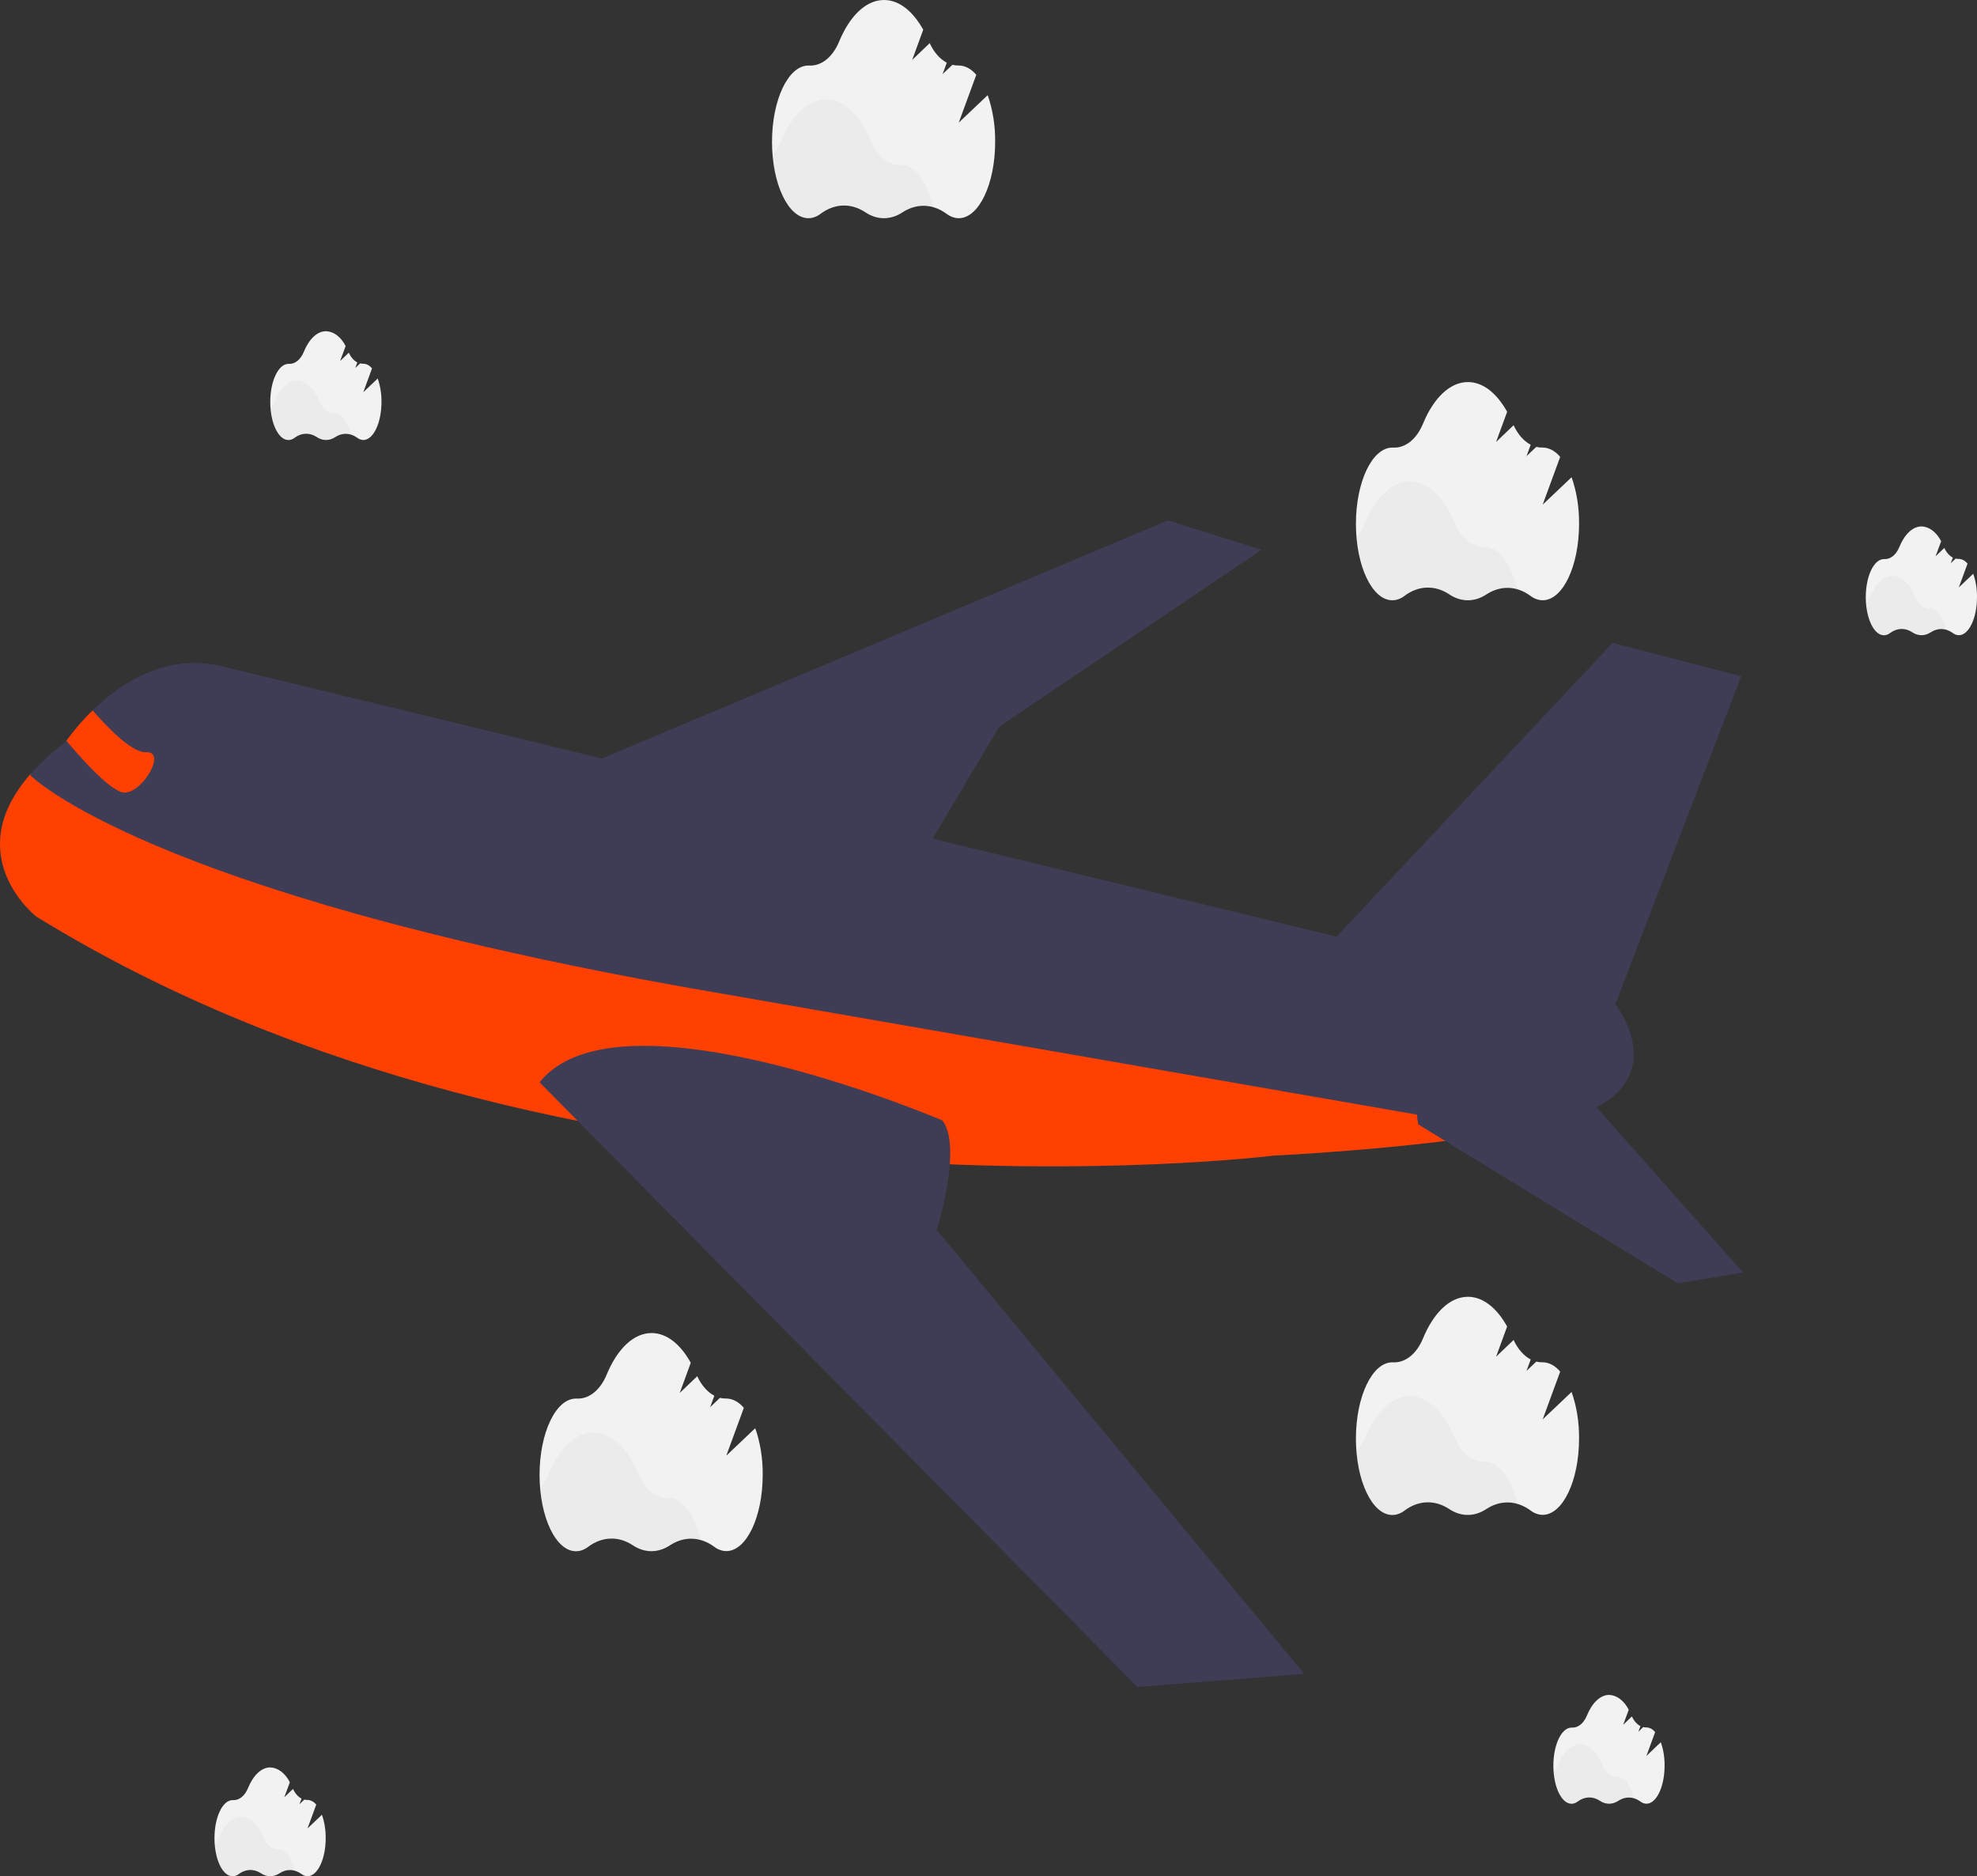<svg width="235" height="223" viewBox="0 0 235 223" fill="none" xmlns="http://www.w3.org/2000/svg">
<rect x="0" y="0" width="235" height="223" fill="#333333" stroke="none"/>
<path d="M190.022 131.472C187.862 132.665 184.069 133.646 179.679 134.435C167.743 136.583 151.386 137.345 151.386 137.345C151.386 137.345 67.299 147.803 4.278 108.91C4.278 108.91 -4.889 101.704 3.615 92.006C4.924 90.556 6.316 89.283 7.775 88.201L7.879 88.045C8.846 86.704 9.891 85.496 11.002 84.435C14.267 81.27 19.78 77.518 26.49 79.218L192.011 119.361C192.011 119.361 198.057 127.021 190.022 131.472Z" fill="#3F3D56"/>
<path d="M157.042 113.278L191.693 76.414L206.965 80.375L192.011 119.361C192.011 119.361 157.44 119.775 157.042 113.278Z" fill="#3F3D56"/>
<path d="M69.806 90.882L138.826 61.856L149.951 65.343L118.773 86.374L109.03 102.722L69.806 90.882Z" fill="#3F3D56"/>
<path d="M179.679 134.435C167.743 136.583 151.386 137.345 151.386 137.345C151.386 137.345 67.299 147.803 4.278 108.91C4.278 108.91 -4.889 101.704 3.615 92.005L3.643 92.184C3.643 92.184 17.242 105.966 82.215 117.471L179.679 134.435Z" fill="#FF4000"/>
<path d="M168.585 133.64L199.443 152.533L207.195 151.243L188.738 130.441C188.738 130.441 166.412 123.298 168.585 133.64Z" fill="#3F3D56"/>
<path d="M14.833 94.203C13.361 94.24 9.987 90.537 7.89 88.045C8.857 86.704 9.902 85.496 11.013 84.435C12.704 86.381 15.713 89.53 17.386 89.407C19.802 89.258 17.05 94.144 14.833 94.203Z" fill="#FF4000"/>
<path d="M155.02 198.946L135.208 200.501L79.505 144.18L69.165 133.723L64.143 128.641C73.566 116.709 112.012 133.166 112.012 133.166C112.748 134.097 112.982 135.645 112.949 137.355C112.885 140.557 111.881 144.316 111.494 145.668C111.402 146 111.344 146.175 111.344 146.175L155.02 198.946Z" fill="#3F3D56"/>
<path d="M89.773 169.745L86.335 173.007L88.418 167.329C87.828 166.623 87.099 166.233 86.344 166.218H86.289C86.051 166.225 85.812 166.199 85.577 166.139L84.415 167.246L84.912 165.887C84.088 165.453 83.377 164.642 82.878 163.567L80.798 165.556L82.111 161.969C80.895 159.778 79.255 158.436 77.45 158.436C75.285 158.436 73.358 160.365 72.114 163.375C71.745 164.276 71.223 165.014 70.602 165.515C69.98 166.016 69.282 166.261 68.577 166.225H68.462C66.072 166.225 64.136 170.285 64.136 175.297C64.136 180.309 66.072 184.369 68.462 184.369C68.987 184.366 69.504 184.172 69.967 183.802C70.781 183.21 71.67 182.89 72.574 182.864C73.478 182.838 74.375 183.106 75.204 183.65C75.904 184.118 76.663 184.361 77.43 184.361C78.197 184.361 78.955 184.118 79.656 183.65C80.477 183.116 81.365 182.853 82.26 182.879C83.155 182.904 84.036 183.218 84.843 183.799C85.304 184.159 85.816 184.349 86.335 184.352C88.725 184.352 90.661 180.292 90.661 175.28C90.678 173.353 90.373 171.45 89.773 169.745Z" fill="#F2F2F2"/>
<path opacity="0.03" d="M83.307 183.02C82.059 182.666 80.769 182.876 79.6 183.623C78.9 184.093 78.142 184.336 77.376 184.336C76.609 184.336 75.85 184.093 75.151 183.623C74.323 183.078 73.425 182.809 72.521 182.835C71.617 182.861 70.727 183.182 69.914 183.776C69.45 184.144 68.932 184.339 68.407 184.342C66.285 184.342 64.519 181.134 64.152 176.905C64.576 176.442 64.937 175.86 65.213 175.191C66.457 172.185 68.385 170.256 70.549 170.256C72.713 170.256 74.62 172.145 75.862 175.128C76.233 176.027 76.753 176.767 77.37 177.277C77.988 177.786 78.683 178.047 79.388 178.035H79.443C81.132 178.028 82.595 180.057 83.307 183.02Z" fill="black"/>
<path d="M186.81 165.436L183.373 168.698L185.455 163.02C184.866 162.314 184.136 161.924 183.382 161.909H183.327C183.088 161.916 182.85 161.89 182.615 161.83L181.452 162.937L181.949 161.578C181.126 161.144 180.414 160.333 179.916 159.258L177.836 161.247L179.149 157.66C177.933 155.469 176.293 154.127 174.487 154.127C172.323 154.127 170.396 156.056 169.151 159.066C168.782 159.967 168.26 160.705 167.639 161.206C167.018 161.707 166.319 161.952 165.614 161.916H165.5C163.11 161.916 161.174 165.976 161.174 170.988C161.174 176 163.11 180.06 165.5 180.06C166.025 180.057 166.541 179.863 167.005 179.493C167.818 178.901 168.708 178.581 169.612 178.555C170.516 178.529 171.413 178.797 172.241 179.341C172.942 179.809 173.7 180.052 174.467 180.052C175.234 180.052 175.993 179.809 176.693 179.341C177.514 178.807 178.403 178.544 179.298 178.57C180.193 178.595 181.074 178.909 181.881 179.49C182.342 179.85 182.853 180.04 183.373 180.043C185.762 180.043 187.699 175.983 187.699 170.971C187.716 169.044 187.41 167.141 186.81 165.436Z" fill="#F2F2F2"/>
<path opacity="0.03" d="M180.345 178.711C179.097 178.357 177.806 178.567 176.638 179.314C175.938 179.784 175.18 180.027 174.413 180.027C173.646 180.027 172.888 179.784 172.188 179.314C171.36 178.769 170.463 178.5 169.559 178.526C168.655 178.552 167.765 178.873 166.952 179.467C166.487 179.835 165.97 180.03 165.444 180.034C163.322 180.034 161.556 176.825 161.189 172.596C161.614 172.133 161.974 171.551 162.25 170.882C163.495 167.876 165.422 165.947 167.586 165.947C169.75 165.947 171.658 167.836 172.9 170.819C173.272 171.721 173.793 172.462 174.413 172.972C175.033 173.481 175.73 173.741 176.437 173.726H176.492C178.17 173.719 179.633 175.748 180.345 178.711Z" fill="black"/>
<path d="M186.81 56.719L183.373 59.98L185.455 54.302C184.866 53.597 184.136 53.206 183.382 53.192H183.327C183.088 53.199 182.85 53.172 182.615 53.112L181.452 54.219L181.949 52.861C181.126 52.427 180.414 51.615 179.916 50.54L177.836 52.529L179.149 48.943C177.933 46.752 176.293 45.409 174.487 45.409C172.323 45.409 170.396 47.339 169.151 50.348C168.782 51.249 168.26 51.988 167.639 52.489C167.018 52.989 166.319 53.234 165.614 53.199H165.5C163.11 53.199 161.174 57.259 161.174 62.271C161.174 67.282 163.11 71.343 165.5 71.343C166.025 71.34 166.541 71.145 167.005 70.776C167.818 70.184 168.708 69.864 169.612 69.838C170.516 69.811 171.413 70.079 172.241 70.623C172.941 71.095 173.699 71.34 174.466 71.343C175.233 71.345 175.992 71.106 176.693 70.64C177.514 70.106 178.403 69.843 179.298 69.869C180.193 69.894 181.074 70.208 181.881 70.789C182.342 71.15 182.853 71.339 183.373 71.343C185.762 71.343 187.699 67.282 187.699 62.271C187.718 60.337 187.412 58.428 186.81 56.719Z" fill="#F2F2F2"/>
<path opacity="0.03" d="M180.345 69.993C179.097 69.639 177.806 69.849 176.638 70.597C175.938 71.067 175.18 71.31 174.413 71.31C173.646 71.31 172.888 71.067 172.188 70.597C171.36 70.051 170.463 69.782 169.559 69.809C168.655 69.835 167.765 70.156 166.952 70.749C166.487 71.118 165.97 71.312 165.444 71.316C163.322 71.316 161.556 68.108 161.189 63.878C161.614 63.416 161.974 62.834 162.25 62.165C163.495 59.158 165.422 57.229 167.586 57.229C169.75 57.229 171.658 59.118 172.9 62.102C173.272 63.003 173.793 63.745 174.413 64.254C175.033 64.764 175.73 65.024 176.437 65.008H176.492C178.17 65.002 179.633 67.03 180.345 69.993Z" fill="black"/>
<path d="M44.897 44.988L43.184 46.616L44.222 43.785C43.929 43.431 43.565 43.235 43.188 43.228H43.161C43.042 43.23 42.923 43.217 42.806 43.189L42.226 43.739L42.474 43.076C42.063 42.86 41.708 42.455 41.459 41.919L40.423 42.913L41.086 41.127C40.81 40.592 40.458 40.156 40.056 39.851C39.654 39.546 39.211 39.38 38.76 39.364C37.682 39.364 36.72 40.325 36.108 41.826C35.924 42.277 35.663 42.646 35.352 42.896C35.041 43.146 34.692 43.267 34.34 43.248H34.282C33.091 43.248 32.125 45.277 32.125 47.776C32.125 50.275 33.091 52.3 34.282 52.3C34.544 52.299 34.802 52.202 35.034 52.019C35.439 51.722 35.883 51.562 36.334 51.549C36.786 51.536 37.233 51.67 37.646 51.942C37.994 52.174 38.371 52.294 38.752 52.294C39.132 52.294 39.509 52.174 39.857 51.942C40.267 51.676 40.71 51.545 41.157 51.558C41.603 51.571 42.043 51.728 42.445 52.019C42.675 52.197 42.929 52.291 43.188 52.294C44.379 52.294 45.345 50.269 45.345 47.769C45.354 46.801 45.199 45.844 44.897 44.988Z" fill="#F2F2F2"/>
<path opacity="0.03" d="M41.672 51.611C41.049 51.432 40.404 51.537 39.822 51.913C39.473 52.143 39.097 52.263 38.716 52.264C38.331 52.264 37.951 52.141 37.6 51.903C37.187 51.632 36.739 51.498 36.288 51.512C35.837 51.526 35.393 51.686 34.987 51.982C34.757 52.166 34.499 52.263 34.238 52.264C33.179 52.264 32.297 50.663 32.114 48.555C32.325 48.323 32.505 48.033 32.644 47.7C33.263 46.199 34.225 45.237 35.297 45.237C36.369 45.237 37.326 46.188 37.949 47.67C38.135 48.121 38.396 48.491 38.706 48.745C39.016 48.999 39.364 49.128 39.718 49.119H39.746C40.58 49.119 41.316 50.133 41.672 51.611Z" fill="black"/>
<path d="M197.416 207.07L195.703 208.698L196.742 205.867C196.448 205.513 196.084 205.317 195.707 205.31H195.681C195.562 205.312 195.442 205.299 195.325 205.27L194.746 205.821L194.993 205.158C194.582 204.942 194.227 204.537 193.979 204.001L192.942 204.995L193.605 203.209C193.329 202.674 192.978 202.238 192.575 201.933C192.173 201.628 191.73 201.462 191.28 201.445C190.201 201.445 189.24 202.407 188.627 203.908C188.443 204.359 188.182 204.728 187.871 204.978C187.561 205.228 187.211 205.349 186.859 205.33H186.801C185.61 205.33 184.644 207.359 184.644 209.858C184.644 212.357 185.61 214.382 186.801 214.382C187.063 214.381 187.321 214.284 187.553 214.1C187.959 213.804 188.403 213.644 188.854 213.631C189.305 213.618 189.753 213.752 190.166 214.024C190.514 214.256 190.89 214.376 191.271 214.376C191.652 214.376 192.028 214.256 192.376 214.024C192.786 213.758 193.229 213.626 193.676 213.64C194.122 213.653 194.562 213.81 194.965 214.1C195.194 214.279 195.449 214.373 195.707 214.376C196.899 214.376 197.865 212.35 197.865 209.851C197.873 208.882 197.719 207.926 197.416 207.07Z" fill="#F2F2F2"/>
<path opacity="0.03" d="M194.191 213.693C193.568 213.514 192.924 213.619 192.341 213.995C191.993 214.225 191.616 214.345 191.236 214.346C190.851 214.346 190.47 214.223 190.119 213.985C189.706 213.714 189.258 213.58 188.807 213.594C188.356 213.608 187.912 213.768 187.507 214.064C187.276 214.248 187.019 214.345 186.757 214.346C185.698 214.346 184.817 212.745 184.633 210.637C184.844 210.405 185.024 210.114 185.164 209.782C185.782 208.28 186.744 207.319 187.816 207.319C188.888 207.319 189.845 208.27 190.469 209.752C190.654 210.203 190.915 210.573 191.225 210.827C191.535 211.081 191.884 211.21 192.237 211.2H192.266C193.099 211.2 193.835 212.215 194.191 213.693Z" fill="black"/>
<path d="M38.265 215.688L36.552 217.316L37.591 214.485C37.298 214.131 36.933 213.935 36.557 213.928H36.53C36.411 213.93 36.292 213.917 36.174 213.888L35.595 214.438L35.843 213.776C35.432 213.56 35.077 213.155 34.828 212.619L33.791 213.613L34.455 211.827C34.179 211.292 33.827 210.856 33.425 210.551C33.023 210.246 32.58 210.079 32.129 210.063C31.05 210.063 30.089 211.025 29.477 212.526C29.292 212.977 29.032 213.346 28.721 213.596C28.41 213.846 28.061 213.967 27.708 213.948H27.651C26.459 213.948 25.494 215.976 25.494 218.476C25.494 220.975 26.459 223 27.651 223C27.913 222.999 28.171 222.902 28.402 222.718C28.808 222.422 29.252 222.262 29.703 222.249C30.154 222.236 30.602 222.37 31.015 222.642C31.363 222.874 31.74 222.994 32.12 222.994C32.501 222.994 32.878 222.874 33.226 222.642C33.635 222.375 34.079 222.244 34.525 222.257C34.972 222.271 35.411 222.428 35.814 222.718C36.044 222.896 36.298 222.991 36.557 222.993C37.748 222.993 38.714 220.968 38.714 218.469C38.722 217.5 38.568 216.544 38.265 215.688Z" fill="#F2F2F2"/>
<path opacity="0.03" d="M35.04 222.311C34.417 222.132 33.773 222.237 33.19 222.612C32.842 222.843 32.466 222.963 32.085 222.964C31.7 222.964 31.319 222.84 30.969 222.602C30.555 222.331 30.108 222.198 29.657 222.212C29.205 222.226 28.762 222.386 28.356 222.682C28.125 222.866 27.868 222.963 27.607 222.964C26.548 222.964 25.666 221.363 25.482 219.255C25.694 219.022 25.874 218.732 26.013 218.4C26.632 216.898 27.593 215.937 28.665 215.937C29.738 215.937 30.695 216.888 31.318 218.37C31.504 218.82 31.764 219.191 32.074 219.445C32.384 219.699 32.733 219.827 33.086 219.818H33.115C33.948 219.818 34.684 220.833 35.04 222.311Z" fill="black"/>
<path d="M117.403 11.309L113.966 14.571L116.048 8.893C115.458 8.188 114.729 7.797 113.975 7.783H113.919C113.681 7.79 113.443 7.763 113.208 7.703L112.045 8.81L112.542 7.451C111.718 7.018 111.007 6.206 110.509 5.131L108.429 7.12L109.742 3.533C108.526 1.342 106.886 0 105.08 0C102.916 0 100.988 1.929 99.744 4.939C99.375 5.84 98.853 6.579 98.232 7.079C97.611 7.58 96.912 7.825 96.207 7.789H96.092C93.703 7.789 91.766 11.85 91.766 16.861C91.766 21.873 93.703 25.933 96.092 25.933C96.617 25.931 97.134 25.736 97.597 25.366C98.411 24.774 99.3 24.454 100.205 24.428C101.109 24.402 102.006 24.67 102.834 25.214C103.534 25.685 104.292 25.93 105.059 25.933C105.826 25.936 106.585 25.697 107.286 25.23C108.107 24.697 108.995 24.434 109.891 24.459C110.786 24.485 111.667 24.799 112.474 25.38C112.934 25.74 113.446 25.93 113.966 25.933C116.355 25.933 118.291 21.873 118.291 16.861C118.311 14.928 118.005 13.019 117.403 11.309Z" fill="#F2F2F2"/>
<path opacity="0.03" d="M110.937 24.584C109.689 24.23 108.399 24.44 107.231 25.187C106.531 25.657 105.773 25.9 105.006 25.9C104.239 25.9 103.481 25.657 102.781 25.187C101.953 24.642 101.056 24.373 100.151 24.399C99.247 24.426 98.358 24.747 97.544 25.34C97.08 25.709 96.563 25.903 96.037 25.907C93.915 25.907 92.149 22.698 91.782 18.469C92.207 18.006 92.567 17.424 92.843 16.755C94.087 13.749 96.015 11.82 98.179 11.82C100.343 11.82 102.25 13.709 103.493 16.692C103.864 17.594 104.386 18.335 105.005 18.845C105.625 19.354 106.323 19.614 107.029 19.599H107.085C108.762 19.592 110.226 21.621 110.937 24.584Z" fill="black"/>
<path d="M234.551 68.19L232.838 69.818L233.877 66.987C233.583 66.633 233.219 66.437 232.842 66.43H232.816C232.697 66.432 232.577 66.419 232.46 66.391L231.881 66.941L232.128 66.278C231.717 66.062 231.362 65.657 231.114 65.121L230.077 66.115L230.74 64.329C230.464 63.794 230.113 63.358 229.71 63.053C229.308 62.748 228.865 62.582 228.415 62.566C227.336 62.566 226.375 63.527 225.762 65.028C225.578 65.479 225.317 65.848 225.006 66.098C224.696 66.348 224.346 66.469 223.994 66.45H223.936C222.745 66.45 221.779 68.479 221.779 70.978C221.779 73.477 222.745 75.502 223.936 75.502C224.198 75.501 224.456 75.404 224.688 75.221C225.094 74.924 225.538 74.764 225.989 74.751C226.44 74.738 226.888 74.872 227.301 75.144C227.649 75.376 228.025 75.496 228.406 75.496C228.787 75.496 229.163 75.376 229.511 75.144C229.921 74.878 230.364 74.746 230.811 74.76C231.257 74.773 231.697 74.93 232.1 75.221C232.329 75.399 232.584 75.493 232.842 75.496C234.034 75.496 235 73.47 235 70.971C235.008 70.002 234.854 69.046 234.551 68.19Z" fill="#F2F2F2"/>
<path opacity="0.03" d="M231.326 74.813C230.703 74.634 230.058 74.739 229.476 75.115C229.128 75.345 228.751 75.465 228.371 75.466C227.989 75.463 227.613 75.34 227.265 75.105C226.852 74.834 226.404 74.7 225.953 74.714C225.502 74.728 225.058 74.888 224.653 75.184C224.422 75.368 224.165 75.465 223.903 75.466C222.844 75.466 221.963 73.865 221.779 71.757C221.99 71.525 222.17 71.234 222.31 70.902C222.928 69.4 223.89 68.439 224.962 68.439C226.034 68.439 226.991 69.39 227.615 70.872C227.799 71.32 228.058 71.689 228.366 71.943C228.674 72.197 229.021 72.327 229.372 72.32H229.401C230.234 72.32 230.97 73.335 231.326 74.813Z" fill="black"/>
</svg>
